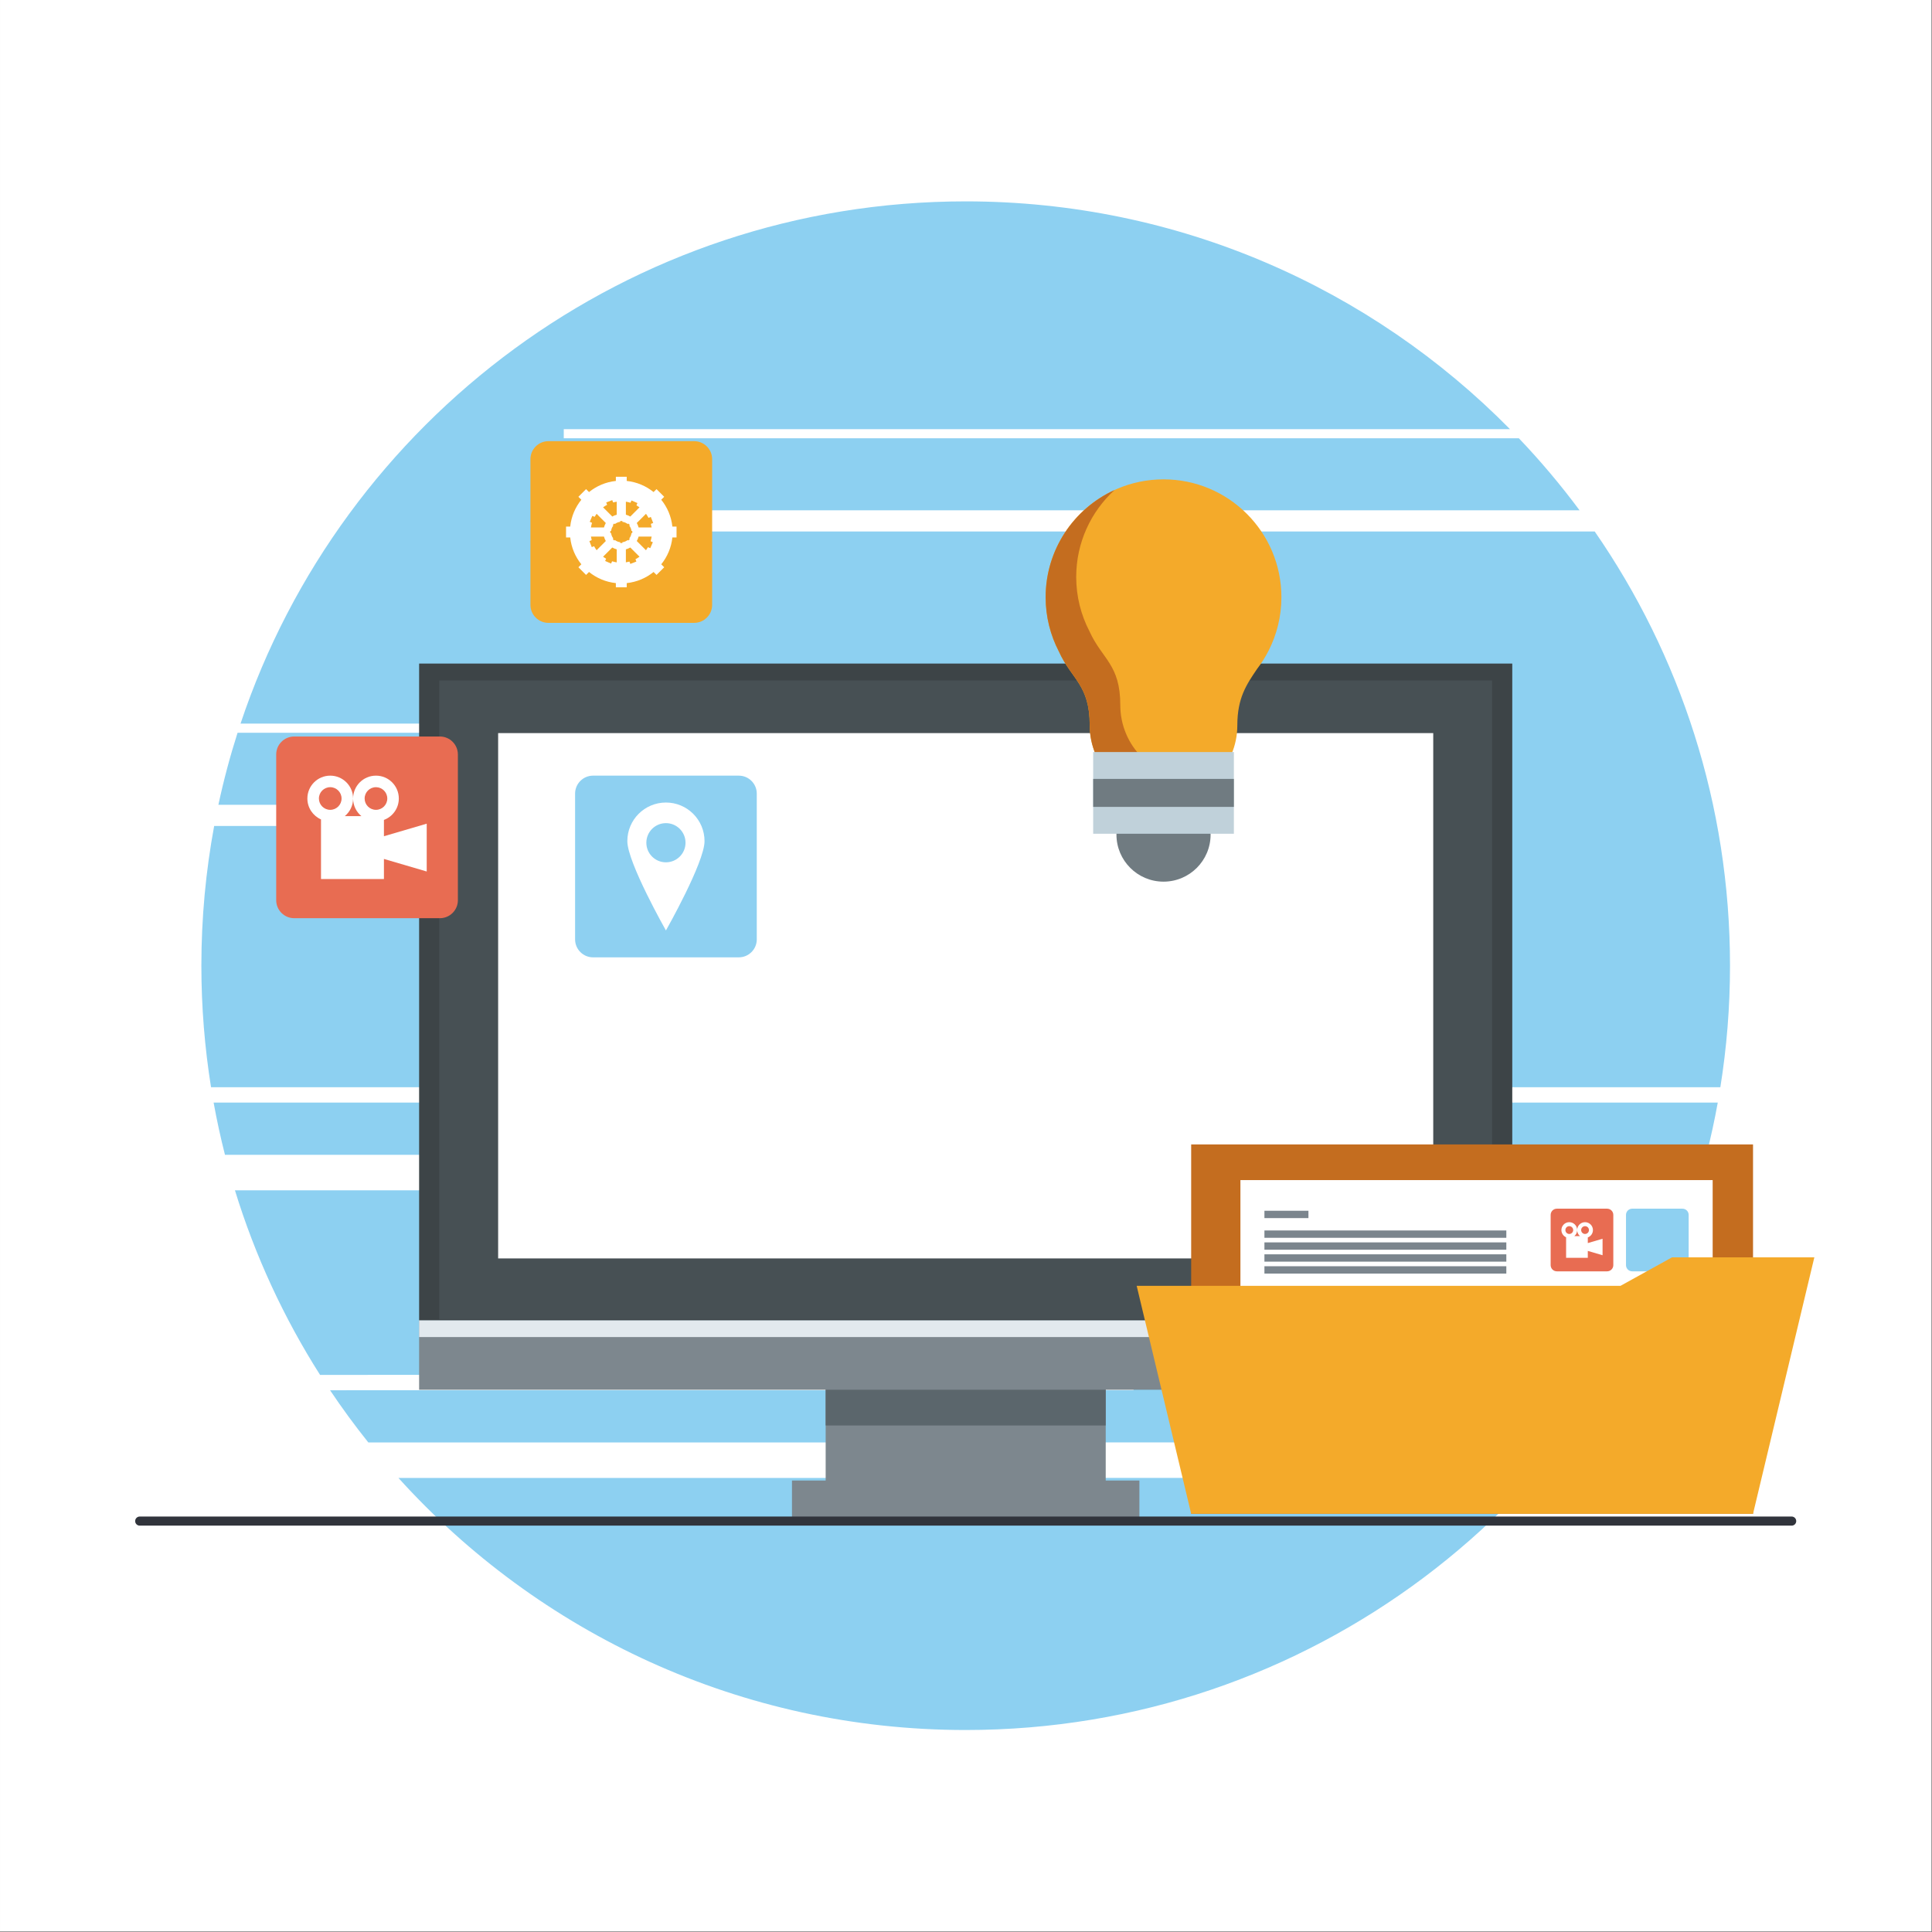 <?xml version="1.0" encoding="utf-8"?>
<!-- Generator: Adobe Illustrator 27.5.0, SVG Export Plug-In . SVG Version: 6.00 Build 0)  -->
<svg version="1.1" id="Capa_1" xmlns="http://www.w3.org/2000/svg" xmlns:xlink="http://www.w3.org/1999/xlink" x="0px" y="0px"
	 viewBox="0 0 2122 2122" style="enable-background:new 0 0 2122 2122;" xml:space="preserve">
<rect x="0" y="0" width="2122" height="2122" fill="#808080" stroke="none"/>
<rect x="0.008" y="0.004" style="fill:#FFFFFF;" width="2121.309" height="2121.313"/>
<g>
	<g>
		<g>
			<path style="fill:#8DD0F1;" d="M258.043,1307.371c22.172,72.211,53.82,140.266,93.492,202.734l893.527-0.078v16.852
				l-882.539,0.086c13.215,19.734,27.25,38.867,42.047,57.371l896.012-0.066l0.004,38.977l-862.926,0.066
				c153.629,169.996,375.828,276.832,623,276.832c377.773,0,697.234-249.543,802.617-592.773H258.043z"/>
		</g>
		<g>
			<path style="fill:#8DD0F1;" d="M1886.703,1211.004H234.621c3.5,19.371,7.676,38.512,12.48,57.391h1627.117
				C1879.027,1249.516,1883.199,1230.375,1886.703,1211.004z"/>
		</g>
		<g>
			<path style="fill:#8DD0F1;" d="M742.18,794.777v10.055H260.926c-8.262,25.844-15.297,52.231-21.051,79.094h562.859v23.254
				H235.223c-9.195,49.762-14.047,101.051-14.047,153.48c0,45.434,3.66,90.008,10.609,133.492h1657.754
				c6.949-43.484,10.609-88.059,10.609-133.492c0-177.16-54.926-341.465-148.613-476.918H679.754v-23.25h1055.152
				c-20.598-27.723-42.844-54.148-66.633-79.094H619.199v-10.055h1039.258c-152.238-154.414-363.824-250.168-597.797-250.168
				c-370.703,0-685.25,240.293-796.473,573.602H742.18z"/>
		</g>
	</g>
</g>
<g>
	<rect x="906.867" y="1460.676" style="fill:#7D878E;" width="307.586" height="210.004"/>
	<rect x="869.871" y="1626.129" style="fill:#7D878E;" width="381.578" height="44.551"/>
	<rect x="906.867" y="1460.676" style="fill:#5B666C;" width="307.586" height="105"/>
	<rect x="460.332" y="1450.063" style="fill:#7D878E;" width="1200.656" height="76.363"/>
	<rect x="460.332" y="1450.063" style="fill:#E2E9EE;" width="1200.656" height="18.488"/>
	<rect x="460.332" y="728.828" style="fill:#3D4447;" width="1200.656" height="721.234"/>
	<rect x="482.492" y="747.426" style="fill:#475054;" width="1156.34" height="701.645"/>
	<rect x="547.125" y="805.195" style="fill:#FFFFFF;" width="1027.066" height="576.984"/>
</g>
<g>
	
		<line style="fill:none;stroke:#31343C;stroke-width:9.978;stroke-linecap:round;stroke-linejoin:round;stroke-miterlimit:10;" x1="153.445" y1="1670.68" x2="1967.875" y2="1670.68"/>
</g>
<g>
	<rect x="1308.32" y="1256.977" style="fill:#C46D1F;" width="617.109" height="405.672"/>
	<rect x="1362.406" y="1296.152" style="fill:#FFFFFF;" width="518.688" height="342.504"/>
	<g>
		<rect x="1388.777" y="1329.828" style="fill:#7B858D;" width="48.34" height="8.066"/>
		<rect x="1388.777" y="1351.473" style="fill:#7B858D;" width="265.688" height="8.058"/>
		<rect x="1388.777" y="1364.566" style="fill:#7B858D;" width="265.688" height="8.059"/>
		<rect x="1388.777" y="1377.672" style="fill:#7B858D;" width="265.688" height="8.051"/>
		<rect x="1388.777" y="1390.77" style="fill:#7B858D;" width="265.688" height="8.055"/>
		<g>
			<path style="fill:#E86C52;" d="M1771.969,1389.547c0,3.766-3.051,6.816-6.82,6.816h-55.18c-3.762,0-6.82-3.051-6.82-6.816v-55.18
				c0-3.769,3.059-6.824,6.82-6.824h55.18c3.77,0,6.82,3.055,6.82,6.824V1389.547z"/>
			<path style="fill:#FFFFFF;" d="M1743.953,1365.324v-6.184c3.301-1.227,5.641-4.391,5.641-8.109c0-4.781-3.875-8.66-8.656-8.66
				c-4.777,0-8.664,3.879-8.664,8.66c0,2.692,1.227,5.082,3.145,6.672h-6.277c1.91-1.59,3.133-3.98,3.133-6.672
				c0-4.781-3.871-8.66-8.656-8.66c-4.773,0-8.66,3.879-8.66,8.66c0,3.539,2.125,6.578,5.164,7.914v22.586h23.832v-7.609
				l16.215,4.754v-18.113L1743.953,1365.324z M1740.938,1346.746c2.375,0,4.289,1.918,4.289,4.285c0,2.375-1.914,4.293-4.289,4.293
				c-2.367,0-4.289-1.918-4.289-4.293C1736.648,1348.664,1738.57,1346.746,1740.938,1346.746z M1723.617,1346.746
				c2.371,0,4.293,1.918,4.293,4.285c0,2.375-1.922,4.293-4.293,4.293s-4.289-1.918-4.289-4.293
				C1719.328,1348.664,1721.246,1346.746,1723.617,1346.746z"/>
		</g>
		<path style="fill:#8ED0F1;" d="M1854.727,1389.547c0,3.766-3.051,6.816-6.82,6.816h-55.184c-3.758,0-6.82-3.051-6.82-6.816v-55.18
			c0-3.769,3.063-6.824,6.82-6.824h55.184c3.77,0,6.82,3.055,6.82,6.824V1389.547z"/>
	</g>
	<polygon style="fill:#F4AA2A;" points="1836.426,1381.008 1779.844,1412.301 1248.465,1412.301 1308.32,1662.648 1925.43,1662.648 
		1992.766,1381.008 	"/>
</g>
<g>
	<path style="fill:#E86C52;" d="M502.922,988.727c0,10.914-8.852,19.769-19.766,19.769H323.133
		c-10.918,0-19.766-8.855-19.766-19.769V828.703c0-10.918,8.848-19.766,19.766-19.766h160.023c10.914,0,19.766,8.848,19.766,19.766
		V988.727z"/>
	<path style="fill:#FFFFFF;" d="M421.691,918.469v-17.918c9.539-3.559,16.348-12.727,16.348-23.508
		c0-13.871-11.238-25.113-25.102-25.113c-13.867,0-25.113,11.242-25.113,25.113c0,7.781,3.547,14.738,9.109,19.344h-18.219
		c5.563-4.606,9.109-11.563,9.109-19.344c0-13.871-11.242-25.113-25.109-25.113c-13.863,0-25.109,11.242-25.109,25.113
		c0,10.254,6.16,19.063,14.973,22.957v65.496h69.113v-22.078l46.988,13.785V904.68L421.691,918.469z M412.938,864.602
		c6.867,0,12.434,5.566,12.434,12.441c0,6.867-5.566,12.434-12.434,12.434c-6.871,0-12.445-5.566-12.445-12.434
		C400.492,870.168,406.066,864.602,412.938,864.602z M362.715,864.602c6.871,0,12.438,5.566,12.438,12.441
		c0,6.867-5.566,12.434-12.438,12.434c-6.871,0-12.438-5.566-12.438-12.434C350.277,870.168,355.844,864.602,362.715,864.602z"/>
</g>
<g>
	<g>
		<path style="fill:#8ED0F1;" d="M831.203,1031.727c0,10.914-8.855,19.766-19.773,19.766H651.41
			c-10.918,0-19.766-8.852-19.766-19.766V871.699c0-10.918,8.848-19.77,19.766-19.77h160.02c10.918,0,19.773,8.852,19.773,19.77
			V1031.727z"/>
	</g>
	<path style="fill:#FFFFFF;" d="M731.422,881.453c-23.422,0-42.398,18.98-42.398,42.398c0,23.414,42.398,98.117,42.398,98.117
		s42.395-74.703,42.395-98.117C773.816,900.434,754.832,881.453,731.422,881.453z M731.422,947.121
		c-11.887,0-21.52-9.629-21.52-21.516c0-11.887,9.633-21.52,21.52-21.52c11.879,0,21.516,9.633,21.516,21.52
		C752.938,937.492,743.301,947.121,731.422,947.121z"/>
</g>
<g>
	<g>
		<g>
			<g>
				<g>
					<path style="fill:#F4AA2A;" d="M782.172,664.356c0,10.914-8.852,19.766-19.77,19.766H602.387
						c-10.922,0-19.777-8.852-19.777-19.766V504.328c0-10.914,8.855-19.766,19.777-19.766h160.016
						c10.918,0,19.77,8.852,19.77,19.766V664.356z"/>
				</g>
			</g>
		</g>
	</g>
	<g>
		<g>
			<path style="fill:#FFFFFF;" d="M738.492,578.379c-1.168-11.106-5.555-21.254-12.219-29.488l3.238-3.242l-8.43-8.426l-3.238,3.234
				c-8.234-6.656-18.379-11.047-29.488-12.219v-4.574H676.43v4.574c-11.106,1.172-21.25,5.563-29.484,12.219l-3.242-3.234
				l-8.426,8.426l3.234,3.242c-6.66,8.234-11.047,18.383-12.219,29.488h-4.574v11.922h4.574c1.172,11.105,5.559,21.25,12.219,29.488
				l-3.234,3.238l8.426,8.43l3.242-3.234c8.234,6.656,18.379,11.047,29.484,12.215v4.574h11.926v-4.574
				c11.109-1.168,21.254-5.559,29.488-12.215l3.238,3.234l8.43-8.43l-3.238-3.242c6.664-8.234,11.051-18.379,12.219-29.484h4.574
				v-11.922H738.492z M687.426,551.016c1.699,0.258,3.398,0.645,5.082,1.176l1.094-2.508l6.527,2.844l-1.094,2.508
				c1.18,0.668,2.297,1.398,3.367,2.18l-10.117,10.121c-1.508-0.879-3.141-1.563-4.859-2.019V551.016z M665.816,551.91l6.625-2.606
				l1.004,2.547c1.281-0.352,2.59-0.633,3.918-0.832v14.297c-1.727,0.457-3.355,1.141-4.859,2.019l-10.117-10.113
				c1.406-1.039,2.887-1.965,4.43-2.766L665.816,551.91z M650.582,566.602l2.508,1.09c0.664-1.172,1.402-2.289,2.18-3.359
				l10.121,10.117c-0.879,1.5-1.563,3.137-2.023,4.859H649.07c0.25-1.699,0.644-3.402,1.176-5.086l-2.504-1.094L650.582,566.602z
				 M652.512,599.918l-2.547,1.004l-2.605-6.629l2.543-1.004c-0.355-1.285-0.625-2.598-0.832-3.922h14.297
				c0.461,1.727,1.144,3.356,2.023,4.859l-10.113,10.117C654.238,602.938,653.316,601.457,652.512,599.918z M677.363,617.668
				c-1.707-0.258-3.402-0.652-5.086-1.18l-1.094,2.504l-6.527-2.844l1.094-2.504c-1.176-0.664-2.301-1.398-3.363-2.184
				l10.117-10.117c1.504,0.879,3.133,1.563,4.859,2.016V617.668z M683.578,596.422h-2.375v-0.91c-2.207-0.231-4.23-1.106-5.871-2.43
				l-0.644,0.641l-1.684-1.68l0.648-0.641c-1.324-1.644-2.203-3.664-2.433-5.871h-0.91v-2.379h0.91
				c0.23-2.211,1.109-4.234,2.433-5.871l-0.648-0.648l1.684-1.676l0.644,0.645c1.641-1.328,3.664-2.199,5.871-2.434v-0.914h2.375
				v0.914c2.219,0.234,4.238,1.105,5.875,2.434l0.645-0.645l1.68,1.676l-0.644,0.648c1.328,1.637,2.199,3.66,2.434,5.871h0.914
				v2.379h-0.914c-0.234,2.207-1.106,4.227-2.434,5.871l0.644,0.641l-1.68,1.68l-0.645-0.641c-1.637,1.324-3.656,2.199-5.875,2.43
				V596.422z M698.973,616.769l-6.629,2.606l-0.996-2.547c-1.289,0.359-2.602,0.629-3.922,0.832v-14.301
				c1.719-0.453,3.352-1.137,4.859-2.016l10.117,10.113c-1.41,1.035-2.887,1.961-4.433,2.762L698.973,616.769z M714.207,602.074
				l-2.512-1.09c-0.66,1.172-1.395,2.293-2.18,3.367l-10.121-10.125c0.879-1.504,1.566-3.133,2.024-4.859h14.301
				c-0.262,1.707-0.645,3.406-1.184,5.09l2.512,1.09L714.207,602.074z M714.879,575.391c0.359,1.285,0.633,2.594,0.836,3.918
				h-14.297c-0.457-1.723-1.145-3.359-2.024-4.859l10.121-10.117c1.035,1.41,1.957,2.887,2.762,4.434l2.543-1.004l2.609,6.625
				L714.879,575.391z"/>
		</g>
	</g>
</g>
<g>
	<path style="fill:#707B81;" d="M1329.66,916.652c0,28.559-23.148,51.707-51.707,51.707c-28.551,0-51.703-23.148-51.703-51.707
		c0-28.555,23.152-51.703,51.703-51.703C1306.512,864.949,1329.66,888.098,1329.66,916.652z"/>
	<path style="fill:#F4AA2A;" d="M1393.445,714.527h-0.012c8.93-17.59,14-37.473,14-58.551c0-71.516-57.965-129.481-129.48-129.481
		c-71.512,0-129.477,57.965-129.477,129.481c0,21.512,5.277,41.785,14.563,59.641l0,0c13.926,30.781,33.852,36.289,33.852,81.059
		c0,44.777,36.297,81.07,81.063,81.07c44.77,0,81.059-36.293,81.059-81.07c0-30.094,10.027-44.77,21.672-61.918
		c4.789-6.242,9.023-12.938,12.629-20.008C1393.355,714.68,1393.398,714.606,1393.445,714.527z"/>
	<path style="fill:#C46D1F;" d="M1311.531,855.508c-44.77,0-81.063-36.293-81.063-81.07c0-44.769-19.918-50.277-33.859-81.059
		c-9.277-17.859-14.559-38.121-14.559-59.645c0-37.82,16.223-71.844,42.086-95.516c-44.641,20.434-75.66,65.457-75.66,117.758
		c0,21.512,5.277,41.785,14.563,59.641c13.926,30.781,33.852,36.289,33.852,81.059c0,44.777,36.297,81.07,81.063,81.07
		c23.855,0,45.309-10.313,60.141-26.715C1329.766,853.918,1320.836,855.508,1311.531,855.508z"/>
	<rect x="1200.68" y="826.008" style="fill:#C0D1DA;" width="154.543" height="89.734"/>
	<rect x="1200.68" y="855.508" style="fill:#707B81;" width="154.543" height="30.734"/>
</g>
</svg>
